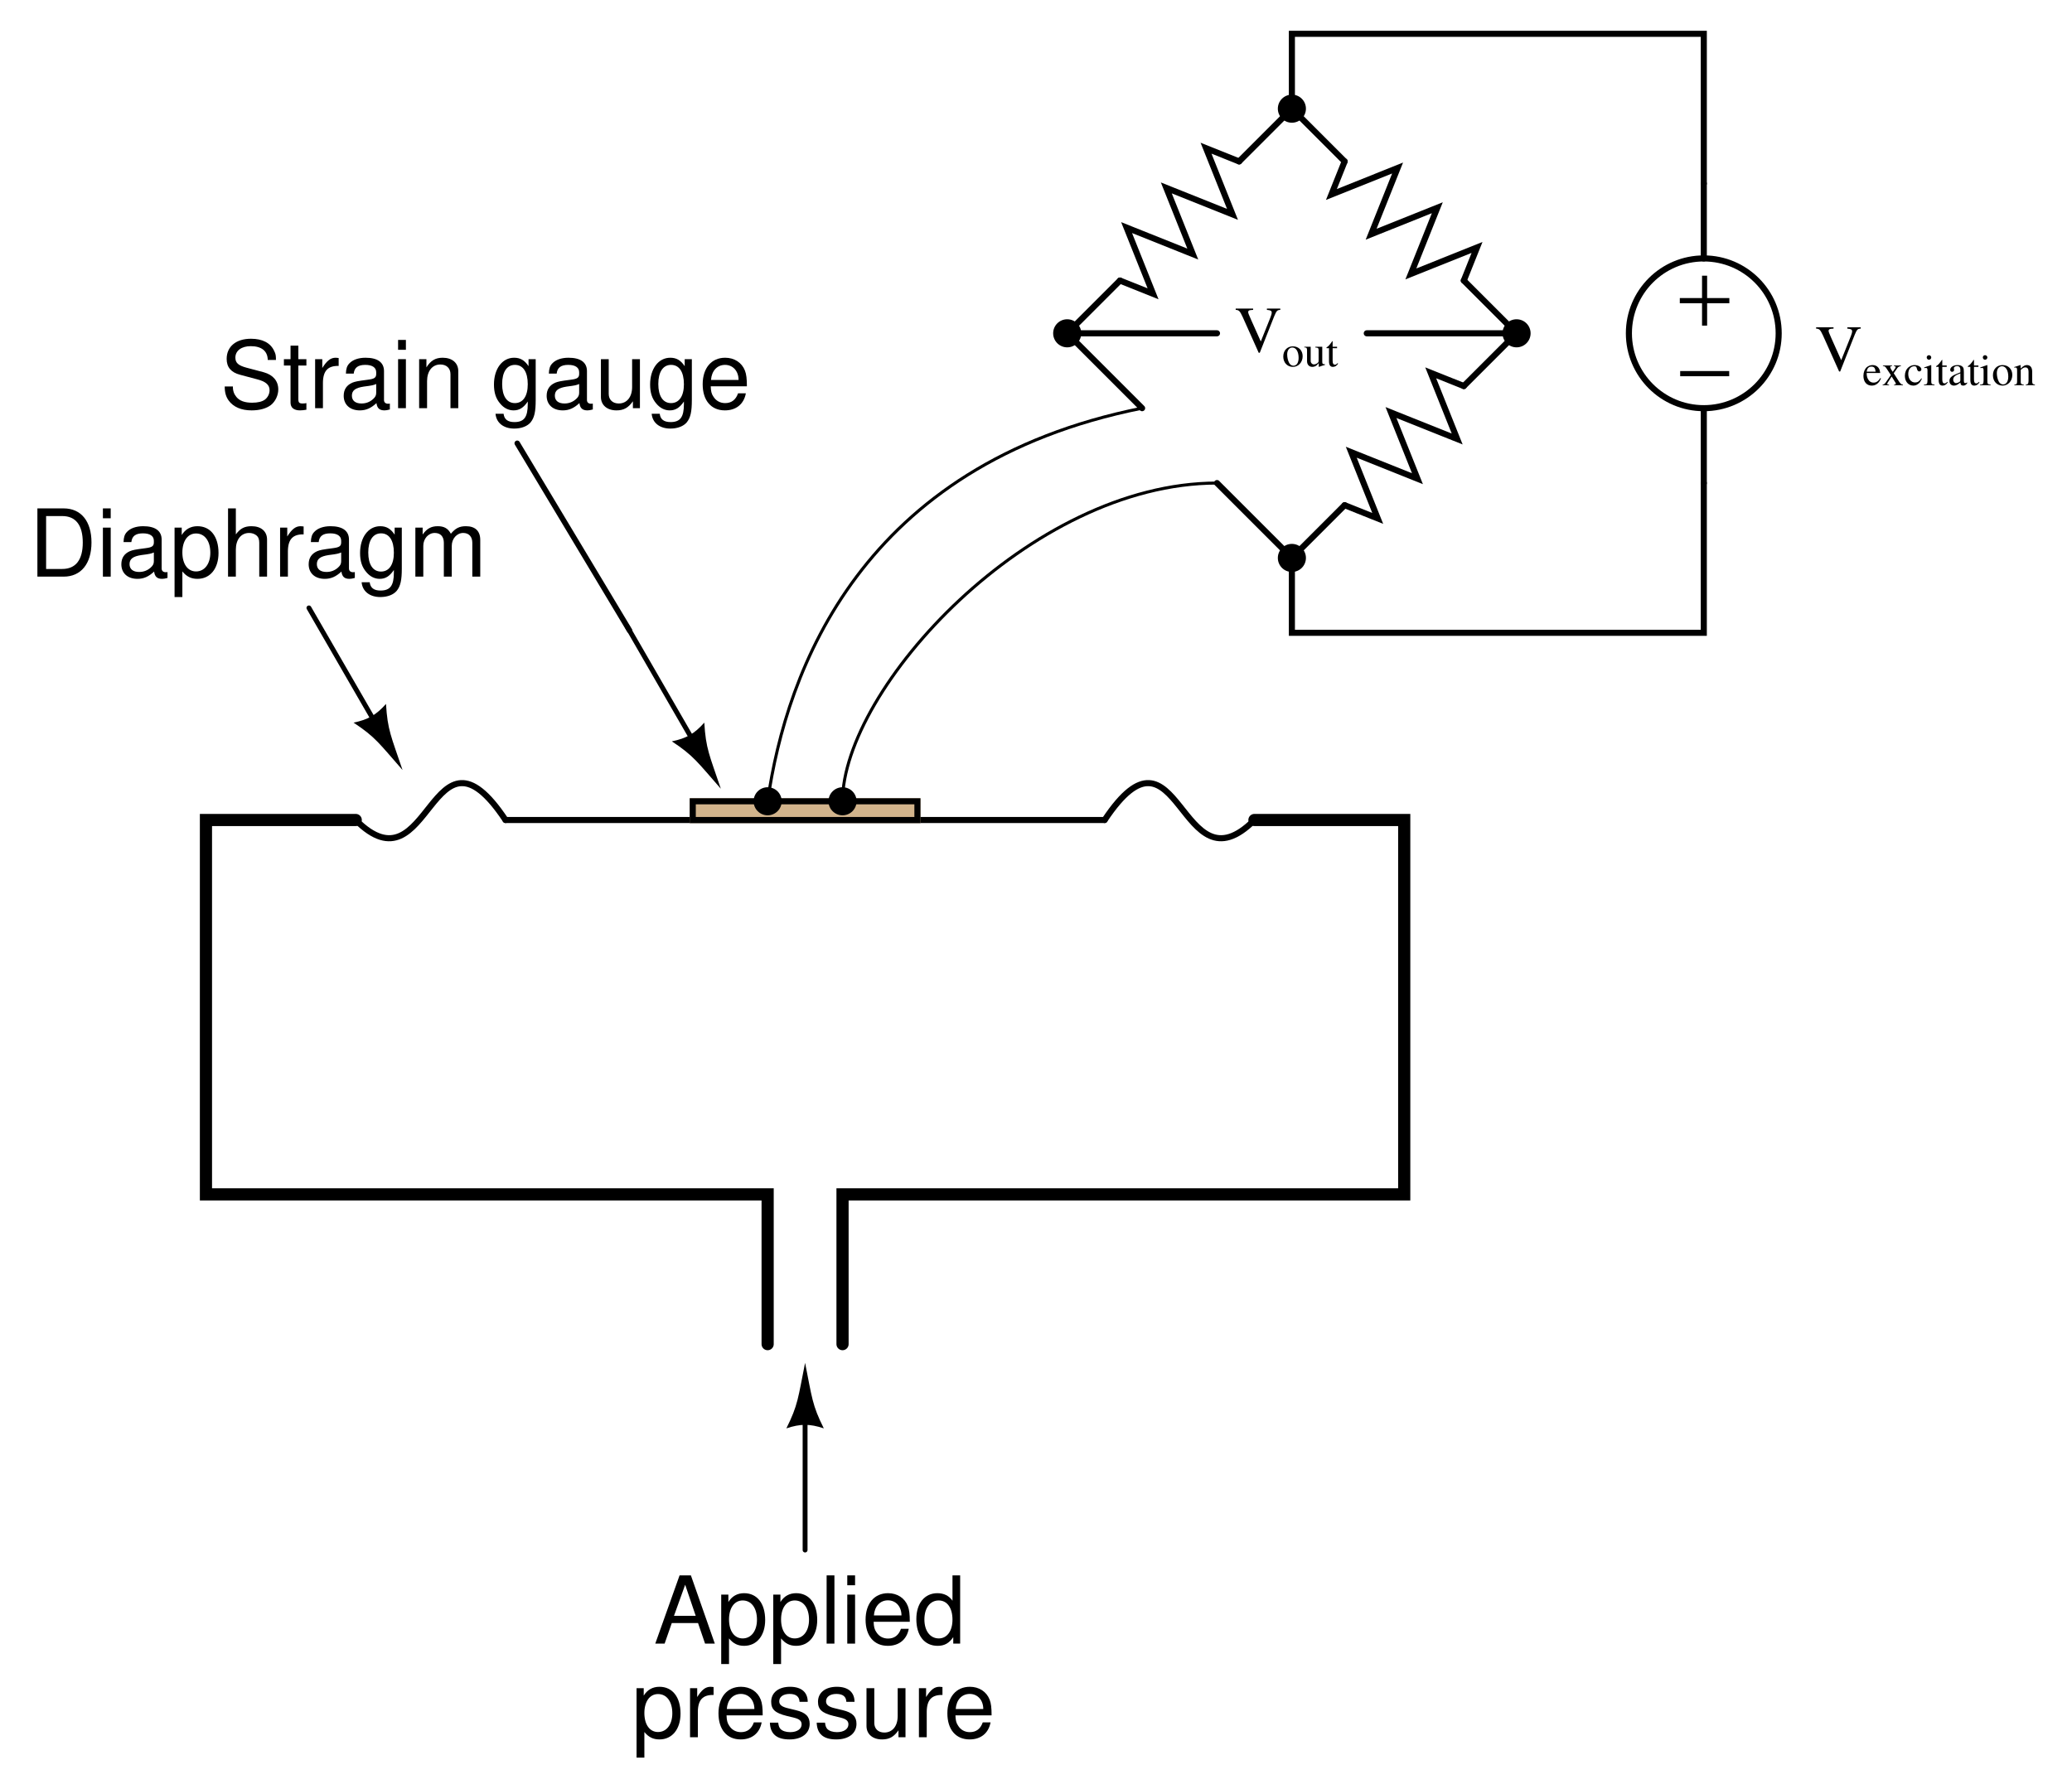 <?xml version="1.0" encoding="UTF-8"?>
<svg xmlns="http://www.w3.org/2000/svg" xmlns:xlink="http://www.w3.org/1999/xlink" viewBox="0 0 248.999 214.999" version="1.2">
<defs>
<g>
<symbol overflow="visible" id="glyph0-0">
<path style="stroke:none;" d=""/>
</symbol>
<symbol overflow="visible" id="glyph0-1">
<path style="stroke:none;" d="M 5.328 -2.469 L 6.172 0 L 7.344 0 L 4.469 -8.203 L 3.109 -8.203 L 0.188 0 L 1.312 0 L 2.172 -2.469 Z M 5.047 -3.344 L 2.438 -3.344 L 3.781 -7.078 Z M 5.047 -3.344 "/>
</symbol>
<symbol overflow="visible" id="glyph0-2">
<path style="stroke:none;" d="M 0.609 2.453 L 1.547 2.453 L 1.547 -0.625 C 2.047 -0.016 2.594 0.266 3.359 0.266 C 4.891 0.266 5.891 -0.969 5.891 -2.844 C 5.891 -4.828 4.922 -6.062 3.359 -6.062 C 2.547 -6.062 1.906 -5.703 1.469 -5 L 1.469 -5.891 L 0.609 -5.891 Z M 3.188 -5.188 C 4.234 -5.188 4.906 -4.281 4.906 -2.875 C 4.906 -1.531 4.219 -0.625 3.188 -0.625 C 2.188 -0.625 1.547 -1.516 1.547 -2.906 C 1.547 -4.281 2.188 -5.188 3.188 -5.188 Z M 3.188 -5.188 "/>
</symbol>
<symbol overflow="visible" id="glyph0-3">
<path style="stroke:none;" d="M 1.703 -8.203 L 0.766 -8.203 L 0.766 0 L 1.703 0 Z M 1.703 -8.203 "/>
</symbol>
<symbol overflow="visible" id="glyph0-4">
<path style="stroke:none;" d="M 1.688 -5.891 L 0.75 -5.891 L 0.75 0 L 1.688 0 Z M 1.688 -8.203 L 0.75 -8.203 L 0.75 -7.016 L 1.688 -7.016 Z M 1.688 -8.203 "/>
</symbol>
<symbol overflow="visible" id="glyph0-5">
<path style="stroke:none;" d="M 5.766 -2.625 C 5.766 -3.531 5.703 -4.078 5.531 -4.516 C 5.156 -5.484 4.25 -6.062 3.156 -6.062 C 1.5 -6.062 0.453 -4.812 0.453 -2.875 C 0.453 -0.922 1.469 0.266 3.125 0.266 C 4.484 0.266 5.406 -0.5 5.641 -1.781 L 4.703 -1.781 C 4.438 -1.016 3.922 -0.609 3.156 -0.609 C 2.562 -0.609 2.062 -0.875 1.75 -1.375 C 1.516 -1.703 1.438 -2.047 1.422 -2.625 Z M 1.453 -3.391 C 1.531 -4.484 2.188 -5.203 3.141 -5.203 C 4.094 -5.203 4.766 -4.453 4.766 -3.391 Z M 1.453 -3.391 "/>
</symbol>
<symbol overflow="visible" id="glyph0-6">
<path style="stroke:none;" d="M 5.562 -8.203 L 4.641 -8.203 L 4.641 -5.156 C 4.234 -5.75 3.609 -6.062 2.828 -6.062 C 1.297 -6.062 0.297 -4.844 0.297 -2.953 C 0.297 -0.969 1.266 0.266 2.859 0.266 C 3.672 0.266 4.234 -0.047 4.734 -0.781 L 4.734 0 L 5.562 0 Z M 2.984 -5.188 C 4 -5.188 4.641 -4.297 4.641 -2.875 C 4.641 -1.516 3.984 -0.625 3 -0.625 C 1.953 -0.625 1.266 -1.531 1.266 -2.906 C 1.266 -4.281 1.953 -5.188 2.984 -5.188 Z M 2.984 -5.188 "/>
</symbol>
<symbol overflow="visible" id="glyph0-7">
<path style="stroke:none;" d="M 0.781 -5.891 L 0.781 0 L 1.719 0 L 1.719 -3.062 C 1.734 -4.484 2.312 -5.109 3.609 -5.078 L 3.609 -6.031 C 3.453 -6.047 3.359 -6.062 3.25 -6.062 C 2.641 -6.062 2.188 -5.703 1.641 -4.828 L 1.641 -5.891 Z M 0.781 -5.891 "/>
</symbol>
<symbol overflow="visible" id="glyph0-8">
<path style="stroke:none;" d="M 4.922 -4.25 C 4.922 -5.406 4.156 -6.062 2.797 -6.062 C 1.422 -6.062 0.531 -5.359 0.531 -4.266 C 0.531 -3.344 1 -2.906 2.391 -2.562 L 3.281 -2.344 C 3.922 -2.188 4.188 -1.953 4.188 -1.547 C 4.188 -0.984 3.641 -0.609 2.812 -0.609 C 2.312 -0.609 1.875 -0.75 1.641 -1 C 1.5 -1.172 1.422 -1.344 1.375 -1.75 L 0.375 -1.75 C 0.422 -0.391 1.188 0.266 2.734 0.266 C 4.219 0.266 5.156 -0.469 5.156 -1.609 C 5.156 -2.484 4.672 -2.969 3.5 -3.25 L 2.594 -3.469 C 1.828 -3.641 1.5 -3.891 1.5 -4.312 C 1.5 -4.859 1.984 -5.203 2.75 -5.203 C 3.516 -5.203 3.922 -4.875 3.938 -4.25 Z M 4.922 -4.25 "/>
</symbol>
<symbol overflow="visible" id="glyph0-9">
<path style="stroke:none;" d="M 5.422 0 L 5.422 -5.891 L 4.484 -5.891 L 4.484 -2.547 C 4.484 -1.344 3.859 -0.562 2.875 -0.562 C 2.141 -0.562 1.672 -1.016 1.672 -1.719 L 1.672 -5.891 L 0.734 -5.891 L 0.734 -1.344 C 0.734 -0.375 1.469 0.266 2.609 0.266 C 3.469 0.266 4.031 -0.047 4.578 -0.828 L 4.578 0 Z M 5.422 0 "/>
</symbol>
<symbol overflow="visible" id="glyph0-10">
<path style="stroke:none;" d="M 1 0 L 4.156 0 C 6.234 0 7.5 -1.547 7.5 -4.109 C 7.5 -6.656 6.25 -8.203 4.156 -8.203 L 1 -8.203 Z M 2.047 -0.922 L 2.047 -7.281 L 3.984 -7.281 C 5.609 -7.281 6.453 -6.188 6.453 -4.094 C 6.453 -2.016 5.609 -0.922 3.984 -0.922 Z M 2.047 -0.922 "/>
</symbol>
<symbol overflow="visible" id="glyph0-11">
<path style="stroke:none;" d="M 6.016 -0.547 C 5.922 -0.531 5.875 -0.531 5.812 -0.531 C 5.484 -0.531 5.312 -0.703 5.312 -0.984 L 5.312 -4.453 C 5.312 -5.5 4.547 -6.062 3.094 -6.062 C 2.234 -6.062 1.547 -5.812 1.141 -5.375 C 0.859 -5.078 0.75 -4.734 0.734 -4.156 L 1.672 -4.156 C 1.75 -4.875 2.188 -5.203 3.062 -5.203 C 3.922 -5.203 4.375 -4.875 4.375 -4.312 L 4.375 -4.078 C 4.359 -3.672 4.156 -3.516 3.391 -3.422 C 2.062 -3.25 1.875 -3.203 1.5 -3.062 C 0.828 -2.766 0.469 -2.25 0.469 -1.484 C 0.469 -0.422 1.219 0.266 2.406 0.266 C 3.156 0.266 3.75 0 4.406 -0.609 C 4.484 0 4.766 0.266 5.375 0.266 C 5.578 0.266 5.703 0.234 6.016 0.156 Z M 4.375 -1.859 C 4.375 -1.547 4.281 -1.344 4 -1.094 C 3.625 -0.75 3.156 -0.562 2.609 -0.562 C 1.875 -0.562 1.453 -0.906 1.453 -1.5 C 1.453 -2.125 1.859 -2.438 2.875 -2.594 C 3.875 -2.719 4.062 -2.766 4.375 -2.906 Z M 4.375 -1.859 "/>
</symbol>
<symbol overflow="visible" id="glyph0-12">
<path style="stroke:none;" d="M 0.781 -8.203 L 0.781 0 L 1.719 0 L 1.719 -3.25 C 1.719 -4.453 2.344 -5.25 3.312 -5.25 C 3.641 -5.25 3.922 -5.156 4.156 -4.984 C 4.422 -4.781 4.531 -4.5 4.531 -4.078 L 4.531 0 L 5.469 0 L 5.469 -4.453 C 5.469 -5.438 4.766 -6.062 3.609 -6.062 C 2.781 -6.062 2.266 -5.812 1.719 -5.078 L 1.719 -8.203 Z M 0.781 -8.203 "/>
</symbol>
<symbol overflow="visible" id="glyph0-13">
<path style="stroke:none;" d="M 4.547 -5.891 L 4.547 -5.047 C 4.078 -5.75 3.562 -6.062 2.812 -6.062 C 1.391 -6.062 0.391 -4.734 0.391 -2.844 C 0.391 -1.859 0.625 -1.141 1.141 -0.547 C 1.578 -0.016 2.141 0.266 2.75 0.266 C 3.453 0.266 3.953 -0.062 4.453 -0.797 L 4.453 -0.5 C 4.453 1.078 4.016 1.672 2.844 1.672 C 2.047 1.672 1.625 1.344 1.547 0.672 L 0.578 0.672 C 0.672 1.766 1.547 2.453 2.828 2.453 C 3.688 2.453 4.406 2.172 4.797 1.703 C 5.25 1.141 5.406 0.422 5.406 -0.969 L 5.406 -5.891 Z M 2.906 -5.203 C 3.891 -5.203 4.453 -4.359 4.453 -2.875 C 4.453 -1.438 3.875 -0.609 2.906 -0.609 C 1.938 -0.609 1.375 -1.453 1.375 -2.906 C 1.375 -4.344 1.938 -5.203 2.906 -5.203 Z M 2.906 -5.203 "/>
</symbol>
<symbol overflow="visible" id="glyph0-14">
<path style="stroke:none;" d="M 0.781 -5.891 L 0.781 0 L 1.734 0 L 1.734 -3.703 C 1.734 -4.562 2.344 -5.25 3.109 -5.25 C 3.812 -5.25 4.203 -4.812 4.203 -4.062 L 4.203 0 L 5.156 0 L 5.156 -3.703 C 5.156 -4.562 5.766 -5.25 6.531 -5.25 C 7.219 -5.25 7.625 -4.797 7.625 -4.062 L 7.625 0 L 8.578 0 L 8.578 -4.422 C 8.578 -5.484 7.969 -6.062 6.859 -6.062 C 6.078 -6.062 5.609 -5.828 5.047 -5.156 C 4.703 -5.797 4.234 -6.062 3.469 -6.062 C 2.672 -6.062 2.156 -5.766 1.656 -5.062 L 1.656 -5.891 Z M 0.781 -5.891 "/>
</symbol>
<symbol overflow="visible" id="glyph0-15">
<path style="stroke:none;" d="M 6.703 -5.797 C 6.703 -6.359 6.672 -6.516 6.484 -6.891 C 6.047 -7.844 5.078 -8.344 3.703 -8.344 C 1.906 -8.344 0.781 -7.406 0.781 -5.922 C 0.781 -4.922 1.312 -4.297 2.391 -4.016 L 4.438 -3.469 C 5.484 -3.203 5.938 -2.797 5.938 -2.156 C 5.938 -1.703 5.703 -1.266 5.359 -1.016 C 5.031 -0.781 4.516 -0.656 3.844 -0.656 C 2.953 -0.656 2.344 -0.875 1.953 -1.344 C 1.656 -1.703 1.516 -2.109 1.531 -2.609 L 0.547 -2.609 C 0.547 -1.859 0.703 -1.359 1.031 -0.906 C 1.594 -0.141 2.531 0.266 3.781 0.266 C 4.766 0.266 5.562 0.031 6.094 -0.375 C 6.641 -0.812 6.984 -1.547 6.984 -2.25 C 6.984 -3.266 6.359 -4 5.25 -4.312 L 3.188 -4.859 C 2.188 -5.125 1.828 -5.438 1.828 -6.078 C 1.828 -6.906 2.562 -7.453 3.672 -7.453 C 4.969 -7.453 5.703 -6.875 5.719 -5.797 Z M 6.703 -5.797 "/>
</symbol>
<symbol overflow="visible" id="glyph0-16">
<path style="stroke:none;" d="M 2.859 -5.891 L 1.891 -5.891 L 1.891 -7.516 L 0.953 -7.516 L 0.953 -5.891 L 0.156 -5.891 L 0.156 -5.125 L 0.953 -5.125 L 0.953 -0.672 C 0.953 -0.062 1.359 0.266 2.094 0.266 C 2.344 0.266 2.547 0.234 2.859 0.188 L 2.859 -0.609 C 2.719 -0.578 2.594 -0.562 2.406 -0.562 C 2 -0.562 1.891 -0.672 1.891 -1.094 L 1.891 -5.125 L 2.859 -5.125 Z M 2.859 -5.891 "/>
</symbol>
<symbol overflow="visible" id="glyph0-17">
<path style="stroke:none;" d="M 0.781 -5.891 L 0.781 0 L 1.734 0 L 1.734 -3.25 C 1.734 -4.453 2.359 -5.25 3.328 -5.25 C 4.078 -5.25 4.547 -4.797 4.547 -4.078 L 4.547 0 L 5.484 0 L 5.484 -4.453 C 5.484 -5.438 4.75 -6.062 3.609 -6.062 C 2.734 -6.062 2.172 -5.719 1.656 -4.906 L 1.656 -5.891 Z M 0.781 -5.891 "/>
</symbol>
<symbol overflow="visible" id="glyph0-18">
<path style="stroke:none;" d=""/>
</symbol>
<symbol overflow="visible" id="glyph1-0">
<path style="stroke:none;" d=""/>
</symbol>
<symbol overflow="visible" id="glyph1-1">
<path style="stroke:none;" d="M 3.391 -6 L 2.781 -6 L 2.781 -3.312 L 0.109 -3.312 L 0.109 -2.688 L 2.781 -2.688 L 2.781 0 L 3.391 0 L 3.391 -2.688 L 6.062 -2.688 L 6.062 -3.312 L 3.391 -3.312 Z M 3.391 -6 "/>
</symbol>
<symbol overflow="visible" id="glyph1-2">
<path style="stroke:none;" d="M 0.125 -3.312 L 0.125 -2.688 L 6.016 -2.688 L 6.016 -3.312 Z M 0.125 -3.312 "/>
</symbol>
<symbol overflow="visible" id="glyph2-0">
<path style="stroke:none;" d=""/>
</symbol>
<symbol overflow="visible" id="glyph2-1">
<path style="stroke:none;" d="M 5.484 -5.219 L 3.875 -5.219 L 3.875 -5.062 C 4.312 -5.031 4.453 -4.953 4.453 -4.734 C 4.453 -4.609 4.391 -4.391 4.297 -4.156 L 3.141 -1.266 L 1.953 -3.922 C 1.688 -4.516 1.625 -4.688 1.625 -4.797 C 1.625 -4.969 1.734 -5.031 2 -5.047 C 2.031 -5.047 2.125 -5.062 2.219 -5.062 L 2.219 -5.219 L 0.125 -5.219 L 0.125 -5.062 C 0.516 -5.047 0.625 -4.938 0.953 -4.234 L 2.891 0.094 L 3.016 0.094 L 4.766 -4.328 C 5.031 -4.953 5.109 -5.047 5.484 -5.062 Z M 5.484 -5.219 "/>
</symbol>
<symbol overflow="visible" id="glyph3-0">
<path style="stroke:none;" d=""/>
</symbol>
<symbol overflow="visible" id="glyph3-1">
<path style="stroke:none;" d="M 2.156 -0.859 C 1.906 -0.469 1.672 -0.312 1.344 -0.312 C 1.031 -0.312 0.812 -0.469 0.656 -0.766 C 0.562 -0.969 0.516 -1.141 0.516 -1.469 L 2.141 -1.469 C 2.094 -1.812 2.047 -1.953 1.906 -2.125 C 1.75 -2.312 1.516 -2.422 1.234 -2.422 C 0.969 -2.422 0.719 -2.328 0.516 -2.156 C 0.281 -1.938 0.125 -1.562 0.125 -1.125 C 0.125 -0.406 0.516 0.047 1.125 0.047 C 1.625 0.047 2.016 -0.266 2.234 -0.828 Z M 0.516 -1.625 C 0.578 -2.047 0.766 -2.234 1.078 -2.234 C 1.406 -2.234 1.531 -2.094 1.594 -1.625 Z M 0.516 -1.625 "/>
</symbol>
<symbol overflow="visible" id="glyph3-2">
<path style="stroke:none;" d="M 1.469 0 L 2.531 0 L 2.531 -0.078 C 2.359 -0.078 2.266 -0.156 2.094 -0.391 L 1.422 -1.438 L 1.859 -2.062 C 1.953 -2.203 2.109 -2.281 2.281 -2.297 L 2.281 -2.375 L 1.453 -2.375 L 1.453 -2.297 C 1.609 -2.281 1.656 -2.25 1.656 -2.188 C 1.656 -2.125 1.594 -2 1.469 -1.844 C 1.438 -1.812 1.375 -1.719 1.312 -1.609 L 1.266 -1.672 C 1.188 -1.797 1.141 -1.859 1.125 -1.875 C 1.031 -2.047 1 -2.125 1 -2.188 C 1 -2.266 1.062 -2.297 1.219 -2.297 L 1.219 -2.375 L 0.125 -2.375 L 0.125 -2.297 L 0.172 -2.297 C 0.328 -2.297 0.422 -2.234 0.578 -1.984 L 1.078 -1.219 L 0.469 -0.344 C 0.312 -0.125 0.266 -0.094 0.094 -0.078 L 0.094 0 L 0.859 0 L 0.859 -0.078 C 0.703 -0.078 0.641 -0.109 0.641 -0.172 C 0.641 -0.219 0.672 -0.281 0.75 -0.391 L 1.172 -1.047 L 1.641 -0.297 C 1.672 -0.266 1.672 -0.25 1.672 -0.203 C 1.672 -0.109 1.641 -0.094 1.469 -0.078 Z M 1.469 0 "/>
</symbol>
<symbol overflow="visible" id="glyph3-3">
<path style="stroke:none;" d="M 2.109 -0.828 C 1.844 -0.453 1.656 -0.328 1.359 -0.328 C 0.875 -0.328 0.531 -0.75 0.531 -1.359 C 0.531 -1.906 0.828 -2.281 1.25 -2.281 C 1.453 -2.281 1.516 -2.219 1.562 -2.016 L 1.594 -1.906 C 1.641 -1.75 1.734 -1.656 1.859 -1.656 C 1.984 -1.656 2.109 -1.766 2.109 -1.891 C 2.109 -2.188 1.734 -2.422 1.281 -2.422 C 1.031 -2.422 0.766 -2.328 0.547 -2.141 C 0.281 -1.906 0.125 -1.547 0.125 -1.125 C 0.125 -0.438 0.547 0.047 1.141 0.047 C 1.375 0.047 1.578 -0.031 1.781 -0.203 C 1.922 -0.312 2.016 -0.469 2.172 -0.781 Z M 2.109 -0.828 "/>
</symbol>
<symbol overflow="visible" id="glyph3-4">
<path style="stroke:none;" d="M 0.078 0 L 1.344 0 L 1.344 -0.078 C 0.984 -0.109 0.953 -0.156 0.953 -0.531 L 0.953 -2.406 L 0.922 -2.422 L 0.109 -2.141 L 0.109 -2.062 L 0.141 -2.062 C 0.219 -2.078 0.281 -2.078 0.328 -2.078 C 0.453 -2.078 0.5 -2 0.5 -1.766 L 0.5 -0.531 C 0.484 -0.141 0.438 -0.094 0.078 -0.078 Z M 0.672 -3.609 C 0.531 -3.609 0.406 -3.484 0.406 -3.344 C 0.406 -3.188 0.531 -3.062 0.672 -3.062 C 0.828 -3.062 0.953 -3.188 0.953 -3.344 C 0.953 -3.484 0.828 -3.609 0.672 -3.609 Z M 0.672 -3.609 "/>
</symbol>
<symbol overflow="visible" id="glyph3-5">
<path style="stroke:none;" d="M 1.344 -2.375 L 0.812 -2.375 L 0.812 -2.984 C 0.812 -3.047 0.797 -3.062 0.781 -3.062 C 0.469 -2.609 0.312 -2.438 0.156 -2.344 C 0.094 -2.312 0.062 -2.281 0.062 -2.25 C 0.062 -2.234 0.078 -2.219 0.094 -2.203 L 0.375 -2.203 L 0.375 -0.625 C 0.375 -0.172 0.531 0.047 0.844 0.047 C 1.094 0.047 1.297 -0.078 1.469 -0.344 L 1.406 -0.406 C 1.281 -0.266 1.203 -0.219 1.094 -0.219 C 0.891 -0.219 0.812 -0.359 0.812 -0.703 L 0.812 -2.203 L 1.344 -2.203 Z M 1.344 -2.375 "/>
</symbol>
<symbol overflow="visible" id="glyph3-6">
<path style="stroke:none;" d="M 2.328 -0.344 C 2.25 -0.281 2.188 -0.25 2.109 -0.25 C 1.984 -0.25 1.938 -0.328 1.938 -0.547 L 1.938 -1.578 C 1.938 -1.859 1.922 -2.016 1.844 -2.141 C 1.719 -2.328 1.5 -2.422 1.188 -2.422 C 0.688 -2.422 0.297 -2.172 0.297 -1.844 C 0.297 -1.719 0.391 -1.609 0.516 -1.609 C 0.656 -1.609 0.766 -1.719 0.766 -1.828 C 0.766 -1.859 0.75 -1.875 0.75 -1.922 C 0.734 -1.969 0.734 -2 0.734 -2.047 C 0.734 -2.188 0.906 -2.297 1.109 -2.297 C 1.375 -2.297 1.516 -2.156 1.516 -1.859 L 1.516 -1.547 C 0.703 -1.219 0.609 -1.172 0.391 -0.969 C 0.266 -0.859 0.203 -0.688 0.203 -0.516 C 0.203 -0.172 0.422 0.047 0.75 0.047 C 0.984 0.047 1.203 -0.062 1.516 -0.328 C 1.547 -0.047 1.641 0.047 1.859 0.047 C 2.031 0.047 2.156 -0.016 2.328 -0.219 Z M 1.516 -0.656 C 1.516 -0.484 1.484 -0.438 1.375 -0.375 C 1.25 -0.297 1.109 -0.25 1 -0.25 C 0.812 -0.25 0.656 -0.438 0.656 -0.656 L 0.656 -0.688 C 0.672 -1 0.891 -1.203 1.516 -1.422 Z M 1.516 -0.656 "/>
</symbol>
<symbol overflow="visible" id="glyph3-7">
<path style="stroke:none;" d="M 1.312 -2.422 C 0.625 -2.422 0.156 -1.922 0.156 -1.188 C 0.156 -0.469 0.641 0.047 1.312 0.047 C 1.969 0.047 2.484 -0.5 2.484 -1.234 C 2.484 -1.938 2 -2.422 1.312 -2.422 Z M 1.25 -2.281 C 1.688 -2.281 2 -1.781 2 -1.047 C 2 -0.453 1.766 -0.094 1.375 -0.094 C 1.172 -0.094 0.969 -0.219 0.859 -0.438 C 0.719 -0.703 0.625 -1.078 0.625 -1.453 C 0.625 -1.953 0.875 -2.281 1.25 -2.281 Z M 1.25 -2.281 "/>
</symbol>
<symbol overflow="visible" id="glyph3-8">
<path style="stroke:none;" d="M 0.094 0 L 1.219 0 L 1.219 -0.078 C 0.953 -0.094 0.859 -0.156 0.859 -0.359 L 0.859 -1.844 C 1.125 -2.078 1.234 -2.141 1.406 -2.141 C 1.672 -2.141 1.797 -1.969 1.797 -1.625 L 1.797 -0.516 C 1.781 -0.172 1.719 -0.094 1.469 -0.078 L 1.469 0 L 2.562 0 L 2.562 -0.078 C 2.297 -0.109 2.25 -0.172 2.234 -0.422 L 2.234 -1.641 C 2.234 -2.141 2 -2.422 1.609 -2.422 C 1.375 -2.422 1.203 -2.344 0.844 -2 L 0.844 -2.422 L 0.812 -2.422 C 0.531 -2.328 0.359 -2.266 0.078 -2.188 L 0.078 -2.109 C 0.125 -2.125 0.172 -2.125 0.234 -2.125 C 0.375 -2.125 0.422 -2.047 0.422 -1.781 L 0.422 -0.469 C 0.422 -0.156 0.359 -0.094 0.094 -0.078 Z M 0.094 0 "/>
</symbol>
<symbol overflow="visible" id="glyph3-9">
<path style="stroke:none;" d="M 2.531 -0.266 L 2.5 -0.266 C 2.25 -0.281 2.203 -0.312 2.203 -0.562 L 2.203 -2.375 L 1.375 -2.375 L 1.375 -2.281 C 1.688 -2.266 1.766 -2.219 1.766 -1.953 L 1.766 -0.719 C 1.766 -0.562 1.734 -0.484 1.656 -0.438 C 1.516 -0.312 1.359 -0.25 1.188 -0.25 C 0.984 -0.25 0.812 -0.438 0.812 -0.656 L 0.812 -2.375 L 0.047 -2.375 L 0.047 -2.297 C 0.297 -2.297 0.375 -2.219 0.375 -1.969 L 0.375 -0.641 C 0.375 -0.219 0.625 0.047 1.016 0.047 C 1.203 0.047 1.422 -0.031 1.562 -0.172 L 1.781 -0.406 L 1.781 0.031 L 1.812 0.047 C 2.062 -0.062 2.266 -0.109 2.531 -0.188 Z M 2.531 -0.266 "/>
</symbol>
</g>
</defs>
<g id="surface1">
<path style="fill:none;stroke-width:14.625;stroke-linecap:round;stroke-linejoin:miter;stroke:rgb(0%,0%,0%);stroke-opacity:1;stroke-miterlimit:6;" d="M 917.5 529.365 L 917.5 709.365 L 242.5 709.365 L 242.5 1159.365 L 422.5 1159.365 " transform="matrix(0.1,0,0,-0.1,0.5,214.499)"/>
<path style="fill:none;stroke-width:14.625;stroke-linecap:round;stroke-linejoin:miter;stroke:rgb(0%,0%,0%);stroke-opacity:1;stroke-miterlimit:6;" d="M 1007.5 529.365 L 1007.5 709.365 L 1682.5 709.365 L 1682.5 1159.365 L 1502.5 1159.365 " transform="matrix(0.1,0,0,-0.1,0.5,214.499)"/>
<path style="fill:none;stroke-width:5.85;stroke-linecap:round;stroke-linejoin:miter;stroke:rgb(0%,0%,0%);stroke-opacity:1;stroke-miterlimit:6;" d="M 962.5 450.615 L 962.5 281.865 " transform="matrix(0.1,0,0,-0.1,0.5,214.499)"/>
<path style=" stroke:none;fill-rule:evenodd;fill:rgb(0%,0%,0%);fill-opacity:1;" d="M 99 171.688 C 97.594 168.875 97.594 168.031 96.75 163.812 C 95.906 168.031 95.906 168.875 94.5 171.688 C 96.188 171.125 97.312 171.125 99 171.688 "/>
<g style="fill:rgb(0%,0%,0%);fill-opacity:1;">
  <use xlink:href="#glyph0-1" x="78.558" y="197.561"/>
  <use xlink:href="#glyph0-2" x="86.062" y="197.561"/>
  <use xlink:href="#glyph0-2" x="92.317" y="197.561"/>
  <use xlink:href="#glyph0-3" x="98.572" y="197.561"/>
  <use xlink:href="#glyph0-4" x="101.069" y="197.561"/>
  <use xlink:href="#glyph0-5" x="103.567" y="197.561"/>
  <use xlink:href="#glyph0-6" x="109.822" y="197.561"/>
</g>
<g style="fill:rgb(0%,0%,0%);fill-opacity:1;">
  <use xlink:href="#glyph0-2" x="75.889" y="208.811"/>
  <use xlink:href="#glyph0-7" x="82.144" y="208.811"/>
  <use xlink:href="#glyph0-5" x="85.89" y="208.811"/>
  <use xlink:href="#glyph0-8" x="92.145" y="208.811"/>
  <use xlink:href="#glyph0-8" x="97.77" y="208.811"/>
  <use xlink:href="#glyph0-9" x="103.395" y="208.811"/>
  <use xlink:href="#glyph0-7" x="109.65" y="208.811"/>
  <use xlink:href="#glyph0-5" x="113.397" y="208.811"/>
</g>
<path style="fill:none;stroke-width:7.312;stroke-linecap:round;stroke-linejoin:miter;stroke:rgb(0%,0%,0%);stroke-opacity:1;stroke-miterlimit:6;" d="M 422.5 1159.365 C 512.5 1069.365 512.5 1294.365 602.5 1159.365 " transform="matrix(0.1,0,0,-0.1,0.5,214.499)"/>
<path style="fill:none;stroke-width:7.312;stroke-linecap:round;stroke-linejoin:miter;stroke:rgb(0%,0%,0%);stroke-opacity:1;stroke-miterlimit:6;" d="M 1322.5 1159.365 L 602.5 1159.365 " transform="matrix(0.1,0,0,-0.1,0.5,214.499)"/>
<path style="fill:none;stroke-width:7.312;stroke-linecap:round;stroke-linejoin:miter;stroke:rgb(0%,0%,0%);stroke-opacity:1;stroke-miterlimit:6;" d="M 1502.5 1159.365 C 1412.5 1069.365 1412.5 1294.365 1322.5 1159.365 " transform="matrix(0.1,0,0,-0.1,0.5,214.499)"/>
<g style="fill:rgb(0%,0%,0%);fill-opacity:1;">
  <use xlink:href="#glyph0-10" x="3.494" y="69.311"/>
  <use xlink:href="#glyph0-4" x="11.616" y="69.311"/>
  <use xlink:href="#glyph0-11" x="14.114" y="69.311"/>
  <use xlink:href="#glyph0-2" x="20.369" y="69.311"/>
  <use xlink:href="#glyph0-12" x="26.624" y="69.311"/>
  <use xlink:href="#glyph0-7" x="32.879" y="69.311"/>
  <use xlink:href="#glyph0-11" x="36.625" y="69.311"/>
  <use xlink:href="#glyph0-13" x="42.88" y="69.311"/>
  <use xlink:href="#glyph0-14" x="49.135" y="69.311"/>
</g>
<path style="fill-rule:evenodd;fill:rgb(82.422%,70.506%,54.881%);fill-opacity:1;stroke-width:7.312;stroke-linecap:round;stroke-linejoin:miter;stroke:rgb(82.422%,70.506%,54.881%);stroke-opacity:1;stroke-miterlimit:6;" d="M 827.5 1159.365 L 1097.5 1159.365 L 1097.5 1181.865 L 827.5 1181.865 Z M 827.5 1159.365 " transform="matrix(0.1,0,0,-0.1,0.5,214.499)"/>
<path style="fill:none;stroke-width:7.312;stroke-linecap:round;stroke-linejoin:miter;stroke:rgb(0%,0%,0%);stroke-opacity:1;stroke-miterlimit:6;" d="M 827.5 1159.365 L 1097.5 1159.365 L 1097.5 1181.865 L 827.5 1181.865 Z M 827.5 1159.365 " transform="matrix(0.1,0,0,-0.1,0.5,214.499)"/>
<path style="fill:none;stroke-width:5.85;stroke-linecap:round;stroke-linejoin:miter;stroke:rgb(0%,0%,0%);stroke-opacity:1;stroke-miterlimit:6;" d="M 450.625 1268.154 L 366.25 1414.287 " transform="matrix(0.1,0,0,-0.1,0.5,214.499)"/>
<path style=" stroke:none;fill-rule:evenodd;fill:rgb(0%,0%,0%);fill-opacity:1;" d="M 42.488 86.859 C 45.113 88.594 45.535 89.32 48.375 92.555 C 46.996 88.48 46.574 87.746 46.387 84.609 C 45.207 85.941 44.23 86.504 42.488 86.859 "/>
<path style="fill:none;stroke-width:5.85;stroke-linecap:round;stroke-linejoin:miter;stroke:rgb(0%,0%,0%);stroke-opacity:1;stroke-miterlimit:6;" d="M 833.125 1245.654 L 748.75 1391.787 " transform="matrix(0.1,0,0,-0.1,0.5,214.499)"/>
<path style=" stroke:none;fill-rule:evenodd;fill:rgb(0%,0%,0%);fill-opacity:1;" d="M 80.738 89.109 C 83.363 90.844 83.785 91.57 86.625 94.805 C 85.246 90.73 84.824 89.996 84.637 86.859 C 83.457 88.191 82.48 88.754 80.738 89.109 "/>
<g style="fill:rgb(0%,0%,0%);fill-opacity:1;">
  <use xlink:href="#glyph0-15" x="26.458" y="49.061"/>
  <use xlink:href="#glyph0-16" x="33.962" y="49.061"/>
  <use xlink:href="#glyph0-7" x="37.089" y="49.061"/>
  <use xlink:href="#glyph0-11" x="40.835" y="49.061"/>
  <use xlink:href="#glyph0-4" x="47.09" y="49.061"/>
  <use xlink:href="#glyph0-17" x="49.588" y="49.061"/>
  <use xlink:href="#glyph0-18" x="55.843" y="49.061"/>
  <use xlink:href="#glyph0-13" x="58.97" y="49.061"/>
  <use xlink:href="#glyph0-11" x="65.225" y="49.061"/>
  <use xlink:href="#glyph0-9" x="71.48" y="49.061"/>
  <use xlink:href="#glyph0-13" x="77.735" y="49.061"/>
  <use xlink:href="#glyph0-5" x="83.99" y="49.061"/>
</g>
<path style="fill:none;stroke-width:6.581;stroke-linecap:round;stroke-linejoin:miter;stroke:rgb(0%,0%,0%);stroke-opacity:1;stroke-miterlimit:6;" d="M 616.562 1612.178 L 751.562 1387.178 " transform="matrix(0.1,0,0,-0.1,0.5,214.499)"/>
<path style="fill:none;stroke-width:7.312;stroke-linecap:round;stroke-linejoin:miter;stroke:rgb(0%,0%,0%);stroke-opacity:1;stroke-miterlimit:6;" d="M 1484.102 1950.967 L 1539.766 2006.631 " transform="matrix(0.1,0,0,-0.1,0.5,214.499)"/>
<path style="fill:none;stroke-width:7.312;stroke-linecap:round;stroke-linejoin:miter;stroke:rgb(0%,0%,0%);stroke-opacity:1;stroke-miterlimit:6;" d="M 1340.898 1807.763 L 1285.234 1752.099 " transform="matrix(0.1,0,0,-0.1,0.5,214.499)"/>
<path style="fill:none;stroke-width:7.312;stroke-linecap:round;stroke-linejoin:miter;stroke:rgb(0%,0%,0%);stroke-opacity:1;stroke-miterlimit:6;" d="M 1484.102 1950.967 L 1444.336 1966.865 L 1476.133 1887.334 L 1396.602 1919.131 L 1428.398 1839.599 L 1348.867 1871.435 L 1380.664 1791.865 L 1340.898 1807.763 " transform="matrix(0.1,0,0,-0.1,0.5,214.499)"/>
<path style="fill:none;stroke-width:7.312;stroke-linecap:round;stroke-linejoin:miter;stroke:rgb(0%,0%,0%);stroke-opacity:1;stroke-miterlimit:6;" d="M 1610.898 1950.967 L 1555.234 2006.631 " transform="matrix(0.1,0,0,-0.1,0.5,214.499)"/>
<path style="fill:none;stroke-width:7.312;stroke-linecap:round;stroke-linejoin:miter;stroke:rgb(0%,0%,0%);stroke-opacity:1;stroke-miterlimit:6;" d="M 1754.102 1807.763 L 1809.766 1752.099 " transform="matrix(0.1,0,0,-0.1,0.5,214.499)"/>
<path style="fill:none;stroke-width:7.312;stroke-linecap:round;stroke-linejoin:miter;stroke:rgb(0%,0%,0%);stroke-opacity:1;stroke-miterlimit:6;" d="M 1610.898 1950.967 L 1595 1911.201 L 1674.531 1943.037 L 1642.734 1863.467 L 1722.266 1895.303 L 1690.469 1815.732 L 1770 1847.568 L 1754.102 1807.763 " transform="matrix(0.1,0,0,-0.1,0.5,214.499)"/>
<path style="fill:none;stroke-width:7.312;stroke-linecap:round;stroke-linejoin:miter;stroke:rgb(0%,0%,0%);stroke-opacity:1;stroke-miterlimit:6;" d="M 1754.102 1680.967 L 1809.766 1736.631 " transform="matrix(0.1,0,0,-0.1,0.5,214.499)"/>
<path style="fill:none;stroke-width:7.312;stroke-linecap:round;stroke-linejoin:miter;stroke:rgb(0%,0%,0%);stroke-opacity:1;stroke-miterlimit:6;" d="M 1610.898 1537.763 L 1555.234 1482.099 " transform="matrix(0.1,0,0,-0.1,0.5,214.499)"/>
<path style="fill:none;stroke-width:7.312;stroke-linecap:round;stroke-linejoin:miter;stroke:rgb(0%,0%,0%);stroke-opacity:1;stroke-miterlimit:6;" d="M 1754.102 1680.967 L 1714.336 1696.865 L 1746.133 1617.334 L 1666.602 1649.131 L 1698.398 1569.599 L 1618.867 1601.435 L 1650.664 1521.865 L 1610.898 1537.763 " transform="matrix(0.1,0,0,-0.1,0.5,214.499)"/>
<path style=" stroke:none;fill-rule:evenodd;fill:rgb(0%,0%,0%);fill-opacity:1;" d="M 183.938 40.062 C 183.938 39.129 183.184 38.375 182.25 38.375 C 181.316 38.375 180.562 39.129 180.562 40.062 C 180.562 40.992 181.316 41.75 182.25 41.75 C 183.184 41.75 183.938 40.992 183.938 40.062 "/>
<path style=" stroke:none;fill-rule:evenodd;fill:rgb(0%,0%,0%);fill-opacity:1;" d="M 156.938 13.062 C 156.938 12.129 156.184 11.375 155.25 11.375 C 154.316 11.375 153.562 12.129 153.562 13.062 C 153.562 13.992 154.316 14.75 155.25 14.75 C 156.184 14.75 156.938 13.992 156.938 13.062 "/>
<path style=" stroke:none;fill-rule:evenodd;fill:rgb(0%,0%,0%);fill-opacity:1;" d="M 129.938 40.062 C 129.938 39.129 129.184 38.375 128.25 38.375 C 127.316 38.375 126.562 39.129 126.562 40.062 C 126.562 40.992 127.316 41.75 128.25 41.75 C 129.184 41.75 129.938 40.992 129.938 40.062 "/>
<path style=" stroke:none;fill-rule:evenodd;fill:rgb(0%,0%,0%);fill-opacity:1;" d="M 156.938 67.062 C 156.938 66.129 156.184 65.375 155.25 65.375 C 154.316 65.375 153.562 66.129 153.562 67.062 C 153.562 67.992 154.316 68.75 155.25 68.75 C 156.184 68.75 156.938 67.992 156.938 67.062 "/>
<path style="fill:none;stroke-width:7.312;stroke-linecap:round;stroke-linejoin:miter;stroke:rgb(0%,0%,0%);stroke-opacity:1;stroke-miterlimit:6;" d="M 1367.5 1654.365 L 1277.5 1744.365 " transform="matrix(0.1,0,0,-0.1,0.5,214.499)"/>
<path style="fill:none;stroke-width:7.312;stroke-linecap:round;stroke-linejoin:miter;stroke:rgb(0%,0%,0%);stroke-opacity:1;stroke-miterlimit:6;" d="M 1547.5 1474.365 L 1457.5 1564.365 " transform="matrix(0.1,0,0,-0.1,0.5,214.499)"/>
<path style="fill:none;stroke-width:7.312;stroke-linecap:round;stroke-linejoin:miter;stroke:rgb(0%,0%,0%);stroke-opacity:1;stroke-miterlimit:6;" d="M 2132.5 1744.365 C 2132.5 1794.092 2092.188 1834.365 2042.5 1834.365 C 1992.812 1834.365 1952.5 1794.092 1952.5 1744.365 C 1952.5 1694.678 1992.812 1654.365 2042.5 1654.365 C 2092.188 1654.365 2132.5 1694.678 2132.5 1744.365 " transform="matrix(0.1,0,0,-0.1,0.5,214.499)"/>
<path style="fill:none;stroke-width:7.312;stroke-linecap:round;stroke-linejoin:miter;stroke:rgb(0%,0%,0%);stroke-opacity:1;stroke-miterlimit:6;" d="M 2042.5 1924.365 L 2042.5 1834.365 " transform="matrix(0.1,0,0,-0.1,0.5,214.499)"/>
<path style="fill:none;stroke-width:7.312;stroke-linecap:round;stroke-linejoin:miter;stroke:rgb(0%,0%,0%);stroke-opacity:1;stroke-miterlimit:6;" d="M 2042.5 1564.365 L 2042.5 1654.365 " transform="matrix(0.1,0,0,-0.1,0.5,214.499)"/>
<g style="fill:rgb(0%,0%,0%);fill-opacity:1;">
  <use xlink:href="#glyph1-1" x="201.759" y="39.138"/>
</g>
<g style="fill:rgb(0%,0%,0%);fill-opacity:1;">
  <use xlink:href="#glyph1-2" x="201.788" y="47.911"/>
</g>
<path style="fill:none;stroke-width:7.312;stroke-linecap:round;stroke-linejoin:miter;stroke:rgb(0%,0%,0%);stroke-opacity:1;stroke-miterlimit:6;" d="M 1547.5 2014.365 L 1547.5 2104.365 L 2042.5 2104.365 L 2042.5 1924.365 " transform="matrix(0.1,0,0,-0.1,0.5,214.499)"/>
<path style="fill:none;stroke-width:7.312;stroke-linecap:round;stroke-linejoin:miter;stroke:rgb(0%,0%,0%);stroke-opacity:1;stroke-miterlimit:6;" d="M 1547.5 1474.365 L 1547.5 1384.365 L 2042.5 1384.365 L 2042.5 1564.365 " transform="matrix(0.1,0,0,-0.1,0.5,214.499)"/>
<g style="fill:rgb(0%,0%,0%);fill-opacity:1;">
  <use xlink:href="#glyph2-1" x="218.123" y="44.561"/>
</g>
<g style="fill:rgb(0%,0%,0%);fill-opacity:1;">
  <use xlink:href="#glyph3-1" x="223.809" y="46.302"/>
  <use xlink:href="#glyph3-2" x="226.152" y="46.302"/>
  <use xlink:href="#glyph3-3" x="228.79" y="46.302"/>
  <use xlink:href="#glyph3-4" x="231.132" y="46.302"/>
  <use xlink:href="#glyph3-5" x="232.599" y="46.302"/>
  <use xlink:href="#glyph3-6" x="234.066" y="46.302"/>
  <use xlink:href="#glyph3-5" x="236.409" y="46.302"/>
  <use xlink:href="#glyph3-4" x="237.875" y="46.302"/>
  <use xlink:href="#glyph3-7" x="239.342" y="46.302"/>
  <use xlink:href="#glyph3-8" x="241.98" y="46.302"/>
</g>
<path style="fill:none;stroke-width:3.656;stroke-linecap:round;stroke-linejoin:miter;stroke:rgb(0%,0%,0%);stroke-opacity:1;stroke-miterlimit:6;" d="M 1007.5 1181.865 C 1007.5 1316.865 1232.5 1564.365 1457.5 1564.365 " transform="matrix(0.1,0,0,-0.1,0.5,214.499)"/>
<path style="fill:none;stroke-width:3.656;stroke-linecap:round;stroke-linejoin:miter;stroke:rgb(0%,0%,0%);stroke-opacity:1;stroke-miterlimit:6;" d="M 917.5 1181.865 C 940 1339.365 1030 1586.865 1367.5 1654.365 " transform="matrix(0.1,0,0,-0.1,0.5,214.499)"/>
<path style=" stroke:none;fill-rule:evenodd;fill:rgb(0%,0%,0%);fill-opacity:1;" d="M 93.938 96.312 C 93.938 95.379 93.18 94.625 92.25 94.625 C 91.32 94.625 90.562 95.379 90.562 96.312 C 90.562 97.242 91.32 98 92.25 98 C 93.18 98 93.938 97.242 93.938 96.312 "/>
<path style=" stroke:none;fill-rule:evenodd;fill:rgb(0%,0%,0%);fill-opacity:1;" d="M 102.938 96.312 C 102.938 95.379 102.184 94.625 101.25 94.625 C 100.32 94.625 99.562 95.379 99.562 96.312 C 99.562 97.242 100.32 98 101.25 98 C 102.184 98 102.938 97.242 102.938 96.312 "/>
<g style="fill:rgb(0%,0%,0%);fill-opacity:1;">
  <use xlink:href="#glyph2-1" x="148.373" y="42.311"/>
</g>
<g style="fill:rgb(0%,0%,0%);fill-opacity:1;">
  <use xlink:href="#glyph3-7" x="154.059" y="44.052"/>
  <use xlink:href="#glyph3-9" x="156.697" y="44.052"/>
  <use xlink:href="#glyph3-5" x="159.335" y="44.052"/>
</g>
<path style="fill:none;stroke-width:7.312;stroke-linecap:round;stroke-linejoin:miter;stroke:rgb(0%,0%,0%);stroke-opacity:1;stroke-miterlimit:6;" d="M 1457.5 1744.365 L 1277.5 1744.365 " transform="matrix(0.1,0,0,-0.1,0.5,214.499)"/>
<path style="fill:none;stroke-width:7.312;stroke-linecap:round;stroke-linejoin:miter;stroke:rgb(0%,0%,0%);stroke-opacity:1;stroke-miterlimit:6;" d="M 1817.5 1744.365 L 1637.5 1744.365 " transform="matrix(0.1,0,0,-0.1,0.5,214.499)"/>
</g>
</svg>
